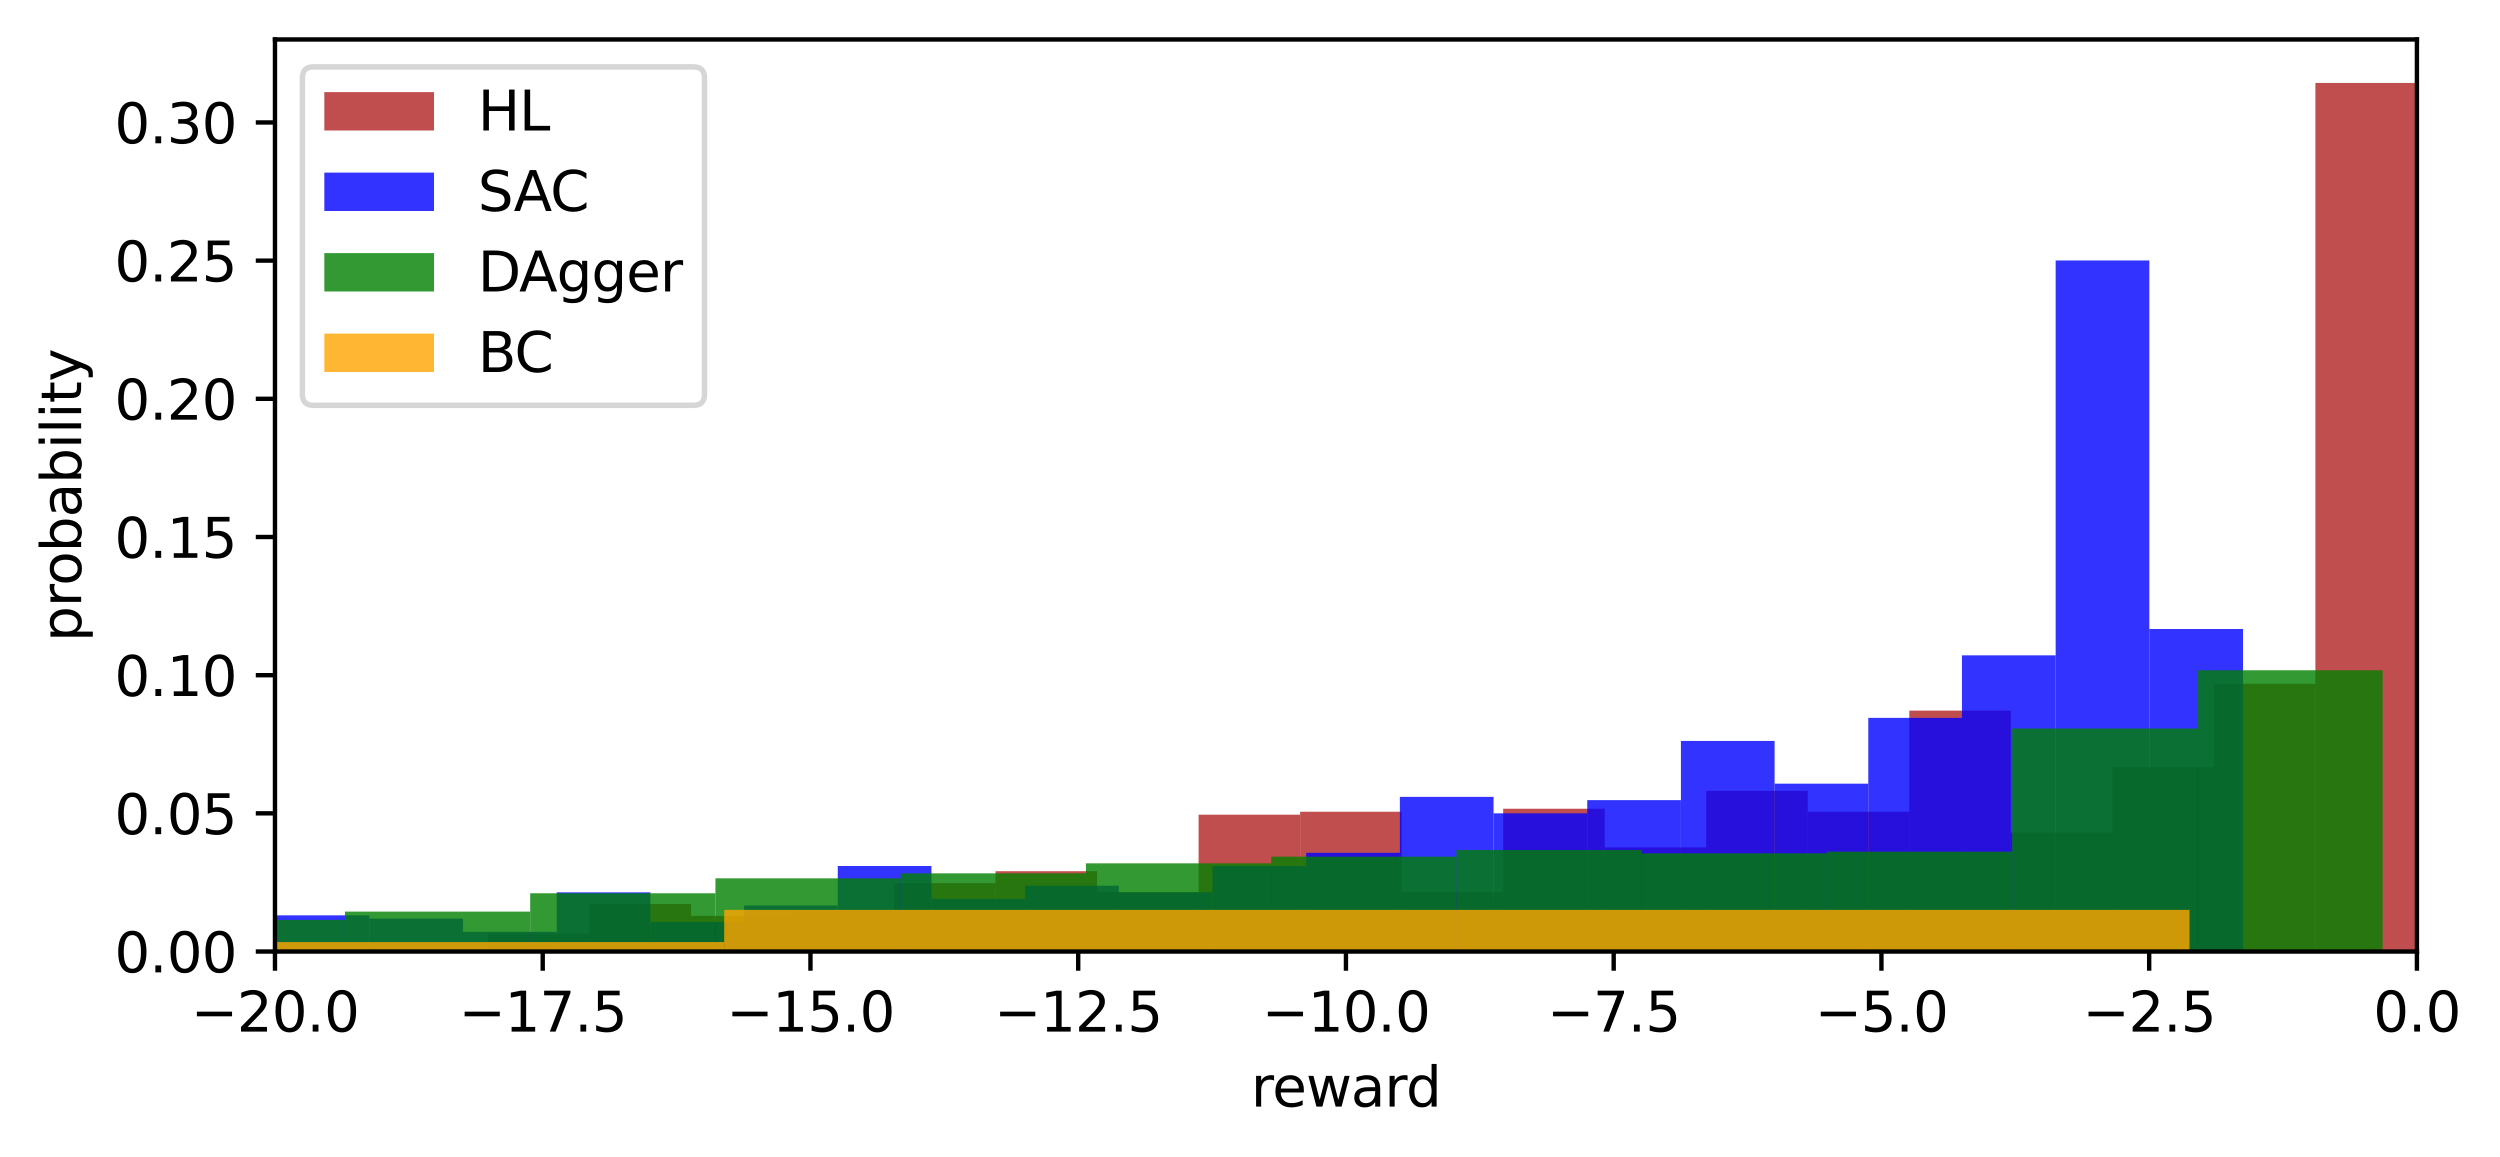 <?xml version="1.0" encoding="utf-8" standalone="no"?>
<!DOCTYPE svg PUBLIC "-//W3C//DTD SVG 1.1//EN"
  "http://www.w3.org/Graphics/SVG/1.1/DTD/svg11.dtd">
<svg xmlns:xlink="http://www.w3.org/1999/xlink" width="455.895pt" height="211.076pt" viewBox="0 0 455.895 211.076" xmlns="http://www.w3.org/2000/svg" version="1.1">
 <defs>
  <style type="text/css">*{stroke-linejoin: round; stroke-linecap: butt}</style>
 </defs>
 <g id="figure_1">
  <g id="patch_1">
   <path d="M 0 211.076 
L 455.895 211.076 
L 455.895 0 
L 0 0 
z
" style="fill: #ffffff"/>
  </g>
  <g id="axes_1">
   <g id="patch_2">
    <path d="M 50.144 173.52 
L 440.744 173.52 
L 440.744 7.2 
L 50.144 7.2 
z
" style="fill: #ffffff"/>
   </g>
   <g id="patch_3">
    <path d="M 88.973 173.52 
L 107.487 173.52 
L 107.487 170.265 
L 88.973 170.265 
z
" clip-path="url(#p0d9be231ef)" style="fill: #b22222; opacity: 0.8"/>
   </g>
   <g id="patch_4">
    <path d="M 107.487 173.52 
L 126.002 173.52 
L 126.002 164.841 
L 107.487 164.841 
z
" clip-path="url(#p0d9be231ef)" style="fill: #b22222; opacity: 0.8"/>
   </g>
   <g id="patch_5">
    <path d="M 126.002 173.52 
L 144.516 173.52 
L 144.516 167.01 
L 126.002 167.01 
z
" clip-path="url(#p0d9be231ef)" style="fill: #b22222; opacity: 0.8"/>
   </g>
   <g id="patch_6">
    <path d="M 144.516 173.52 
L 163.03 173.52 
L 163.03 165.925 
L 144.516 165.925 
z
" clip-path="url(#p0d9be231ef)" style="fill: #b22222; opacity: 0.8"/>
   </g>
   <g id="patch_7">
    <path d="M 163.03 173.52 
L 181.544 173.52 
L 181.544 161.043 
L 163.03 161.043 
z
" clip-path="url(#p0d9be231ef)" style="fill: #b22222; opacity: 0.8"/>
   </g>
   <g id="patch_8">
    <path d="M 181.544 173.52 
L 200.059 173.52 
L 200.059 158.873 
L 181.544 158.873 
z
" clip-path="url(#p0d9be231ef)" style="fill: #b22222; opacity: 0.8"/>
   </g>
   <g id="patch_9">
    <path d="M 200.059 173.52 
L 218.573 173.52 
L 218.573 162.671 
L 200.059 162.671 
z
" clip-path="url(#p0d9be231ef)" style="fill: #b22222; opacity: 0.8"/>
   </g>
   <g id="patch_10">
    <path d="M 218.573 173.52 
L 237.087 173.52 
L 237.087 148.567 
L 218.573 148.567 
z
" clip-path="url(#p0d9be231ef)" style="fill: #b22222; opacity: 0.8"/>
   </g>
   <g id="patch_11">
    <path d="M 237.087 173.52 
L 255.601 173.52 
L 255.601 148.024 
L 237.087 148.024 
z
" clip-path="url(#p0d9be231ef)" style="fill: #b22222; opacity: 0.8"/>
   </g>
   <g id="patch_12">
    <path d="M 255.601 173.52 
L 274.116 173.52 
L 274.116 162.671 
L 255.601 162.671 
z
" clip-path="url(#p0d9be231ef)" style="fill: #b22222; opacity: 0.8"/>
   </g>
   <g id="patch_13">
    <path d="M 274.116 173.52 
L 292.63 173.52 
L 292.63 147.482 
L 274.116 147.482 
z
" clip-path="url(#p0d9be231ef)" style="fill: #b22222; opacity: 0.8"/>
   </g>
   <g id="patch_14">
    <path d="M 292.63 173.52 
L 311.144 173.52 
L 311.144 154.534 
L 292.63 154.534 
z
" clip-path="url(#p0d9be231ef)" style="fill: #b22222; opacity: 0.8"/>
   </g>
   <g id="patch_15">
    <path d="M 311.144 173.52 
L 329.658 173.52 
L 329.658 144.227 
L 311.144 144.227 
z
" clip-path="url(#p0d9be231ef)" style="fill: #b22222; opacity: 0.8"/>
   </g>
   <g id="patch_16">
    <path d="M 329.658 173.52 
L 348.173 173.52 
L 348.173 148.024 
L 329.658 148.024 
z
" clip-path="url(#p0d9be231ef)" style="fill: #b22222; opacity: 0.8"/>
   </g>
   <g id="patch_17">
    <path d="M 348.173 173.52 
L 366.687 173.52 
L 366.687 129.58 
L 348.173 129.58 
z
" clip-path="url(#p0d9be231ef)" style="fill: #b22222; opacity: 0.8"/>
   </g>
   <g id="patch_18">
    <path d="M 366.687 173.52 
L 385.201 173.52 
L 385.201 151.821 
L 366.687 151.821 
z
" clip-path="url(#p0d9be231ef)" style="fill: #b22222; opacity: 0.8"/>
   </g>
   <g id="patch_19">
    <path d="M 385.201 173.52 
L 403.715 173.52 
L 403.715 139.887 
L 385.201 139.887 
z
" clip-path="url(#p0d9be231ef)" style="fill: #b22222; opacity: 0.8"/>
   </g>
   <g id="patch_20">
    <path d="M 403.715 173.52 
L 422.23 173.52 
L 422.23 124.698 
L 403.715 124.698 
z
" clip-path="url(#p0d9be231ef)" style="fill: #b22222; opacity: 0.8"/>
   </g>
   <g id="patch_21">
    <path d="M 422.23 173.52 
L 440.744 173.52 
L 440.744 15.12 
L 422.23 15.12 
z
" clip-path="url(#p0d9be231ef)" style="fill: #b22222; opacity: 0.8"/>
   </g>
   <g id="patch_22">
    <path d="M -86.406 173.52 
L -69.321 173.52 
L -69.321 171.72 
L -86.406 171.72 
z
" clip-path="url(#p0d9be231ef)" style="fill: #0000ff; opacity: 0.8"/>
   </g>
   <g id="patch_23">
    <path d="M -69.321 173.52 
L -52.237 173.52 
L -52.237 172.32 
L -69.321 172.32 
z
" clip-path="url(#p0d9be231ef)" style="fill: #0000ff; opacity: 0.8"/>
   </g>
   <g id="patch_24">
    <path d="M -52.237 173.52 
L -35.153 173.52 
L -35.153 171.12 
L -52.237 171.12 
z
" clip-path="url(#p0d9be231ef)" style="fill: #0000ff; opacity: 0.8"/>
   </g>
   <g id="patch_25">
    <path d="M -35.153 173.52 
L -18.069 173.52 
L -18.069 171.72 
L -35.153 171.72 
z
" clip-path="url(#p0d9be231ef)" style="fill: #0000ff; opacity: 0.8"/>
   </g>
   <g id="patch_26">
    <path d="M -18.069 173.52 
L -0.985 173.52 
L -0.985 171.12 
L -18.069 171.12 
z
" clip-path="url(#p0d9be231ef)" style="fill: #0000ff; opacity: 0.8"/>
   </g>
   <g id="patch_27">
    <path d="M -0.985 173.52 
L 16.099 173.52 
L 16.099 171.12 
L -0.985 171.12 
z
" clip-path="url(#p0d9be231ef)" style="fill: #0000ff; opacity: 0.8"/>
   </g>
   <g id="patch_28">
    <path d="M 16.099 173.52 
L 33.183 173.52 
L 33.183 169.319 
L 16.099 169.319 
z
" clip-path="url(#p0d9be231ef)" style="fill: #0000ff; opacity: 0.8"/>
   </g>
   <g id="patch_29">
    <path d="M 33.183 173.52 
L 50.267 173.52 
L 50.267 167.519 
L 33.183 167.519 
z
" clip-path="url(#p0d9be231ef)" style="fill: #0000ff; opacity: 0.8"/>
   </g>
   <g id="patch_30">
    <path d="M 50.267 173.52 
L 67.351 173.52 
L 67.351 166.919 
L 50.267 166.919 
z
" clip-path="url(#p0d9be231ef)" style="fill: #0000ff; opacity: 0.8"/>
   </g>
   <g id="patch_31">
    <path d="M 67.351 173.52 
L 84.435 173.52 
L 84.435 167.519 
L 67.351 167.519 
z
" clip-path="url(#p0d9be231ef)" style="fill: #0000ff; opacity: 0.8"/>
   </g>
   <g id="patch_32">
    <path d="M 84.435 173.52 
L 101.52 173.52 
L 101.52 169.919 
L 84.435 169.919 
z
" clip-path="url(#p0d9be231ef)" style="fill: #0000ff; opacity: 0.8"/>
   </g>
   <g id="patch_33">
    <path d="M 101.52 173.52 
L 118.604 173.52 
L 118.604 162.718 
L 101.52 162.718 
z
" clip-path="url(#p0d9be231ef)" style="fill: #0000ff; opacity: 0.8"/>
   </g>
   <g id="patch_34">
    <path d="M 118.604 173.52 
L 135.688 173.52 
L 135.688 168.119 
L 118.604 168.119 
z
" clip-path="url(#p0d9be231ef)" style="fill: #0000ff; opacity: 0.8"/>
   </g>
   <g id="patch_35">
    <path d="M 135.688 173.52 
L 152.772 173.52 
L 152.772 165.118 
L 135.688 165.118 
z
" clip-path="url(#p0d9be231ef)" style="fill: #0000ff; opacity: 0.8"/>
   </g>
   <g id="patch_36">
    <path d="M 152.772 173.52 
L 169.856 173.52 
L 169.856 157.917 
L 152.772 157.917 
z
" clip-path="url(#p0d9be231ef)" style="fill: #0000ff; opacity: 0.8"/>
   </g>
   <g id="patch_37">
    <path d="M 169.856 173.52 
L 186.94 173.52 
L 186.94 163.918 
L 169.856 163.918 
z
" clip-path="url(#p0d9be231ef)" style="fill: #0000ff; opacity: 0.8"/>
   </g>
   <g id="patch_38">
    <path d="M 186.94 173.52 
L 204.024 173.52 
L 204.024 161.518 
L 186.94 161.518 
z
" clip-path="url(#p0d9be231ef)" style="fill: #0000ff; opacity: 0.8"/>
   </g>
   <g id="patch_39">
    <path d="M 204.024 173.52 
L 221.108 173.52 
L 221.108 162.718 
L 204.024 162.718 
z
" clip-path="url(#p0d9be231ef)" style="fill: #0000ff; opacity: 0.8"/>
   </g>
   <g id="patch_40">
    <path d="M 221.108 173.52 
L 238.192 173.52 
L 238.192 157.917 
L 221.108 157.917 
z
" clip-path="url(#p0d9be231ef)" style="fill: #0000ff; opacity: 0.8"/>
   </g>
   <g id="patch_41">
    <path d="M 238.192 173.52 
L 255.277 173.52 
L 255.277 155.516 
L 238.192 155.516 
z
" clip-path="url(#p0d9be231ef)" style="fill: #0000ff; opacity: 0.8"/>
   </g>
   <g id="patch_42">
    <path d="M 255.277 173.52 
L 272.361 173.52 
L 272.361 145.314 
L 255.277 145.314 
z
" clip-path="url(#p0d9be231ef)" style="fill: #0000ff; opacity: 0.8"/>
   </g>
   <g id="patch_43">
    <path d="M 272.361 173.52 
L 289.445 173.52 
L 289.445 148.315 
L 272.361 148.315 
z
" clip-path="url(#p0d9be231ef)" style="fill: #0000ff; opacity: 0.8"/>
   </g>
   <g id="patch_44">
    <path d="M 289.445 173.52 
L 306.529 173.52 
L 306.529 145.914 
L 289.445 145.914 
z
" clip-path="url(#p0d9be231ef)" style="fill: #0000ff; opacity: 0.8"/>
   </g>
   <g id="patch_45">
    <path d="M 306.529 173.52 
L 323.613 173.52 
L 323.613 135.112 
L 306.529 135.112 
z
" clip-path="url(#p0d9be231ef)" style="fill: #0000ff; opacity: 0.8"/>
   </g>
   <g id="patch_46">
    <path d="M 323.613 173.52 
L 340.697 173.52 
L 340.697 142.914 
L 323.613 142.914 
z
" clip-path="url(#p0d9be231ef)" style="fill: #0000ff; opacity: 0.8"/>
   </g>
   <g id="patch_47">
    <path d="M 340.697 173.52 
L 357.781 173.52 
L 357.781 130.911 
L 340.697 130.911 
z
" clip-path="url(#p0d9be231ef)" style="fill: #0000ff; opacity: 0.8"/>
   </g>
   <g id="patch_48">
    <path d="M 357.781 173.52 
L 374.865 173.52 
L 374.865 119.509 
L 357.781 119.509 
z
" clip-path="url(#p0d9be231ef)" style="fill: #0000ff; opacity: 0.8"/>
   </g>
   <g id="patch_49">
    <path d="M 374.865 173.52 
L 391.949 173.52 
L 391.949 47.494 
L 374.865 47.494 
z
" clip-path="url(#p0d9be231ef)" style="fill: #0000ff; opacity: 0.8"/>
   </g>
   <g id="patch_50">
    <path d="M 391.949 173.52 
L 409.033 173.52 
L 409.033 114.708 
L 391.949 114.708 
z
" clip-path="url(#p0d9be231ef)" style="fill: #0000ff; opacity: 0.8"/>
   </g>
   <g id="patch_51">
    <path d="M -1220.77 173.52 
L -1186.99 173.52 
L -1186.99 172.913 
L -1220.77 172.913 
z
" clip-path="url(#p0d9be231ef)" style="fill: #008000; opacity: 0.8"/>
   </g>
   <g id="patch_52">
    <path d="M -1186.99 173.52 
L -1153.209 173.52 
L -1153.209 173.216 
L -1186.99 173.216 
z
" clip-path="url(#p0d9be231ef)" style="fill: #008000; opacity: 0.8"/>
   </g>
   <g id="patch_53">
    <path d="M -1153.209 173.52 
L -1119.428 173.52 
L -1119.428 173.216 
L -1153.209 173.216 
z
" clip-path="url(#p0d9be231ef)" style="fill: #008000; opacity: 0.8"/>
   </g>
   <g id="patch_54">
    <path d="M -1119.428 173.52 
L -1085.647 173.52 
L -1085.647 172.913 
L -1119.428 172.913 
z
" clip-path="url(#p0d9be231ef)" style="fill: #008000; opacity: 0.8"/>
   </g>
   <g id="patch_55">
    <path d="M -1085.647 173.52 
L -1051.866 173.52 
L -1051.866 173.216 
L -1085.647 173.216 
z
" clip-path="url(#p0d9be231ef)" style="fill: #008000; opacity: 0.8"/>
   </g>
   <g id="patch_56">
    <path d="M -1051.866 173.52 
L -1018.085 173.52 
L -1018.085 173.52 
L -1051.866 173.52 
z
" clip-path="url(#p0d9be231ef)" style="fill: #008000; opacity: 0.8"/>
   </g>
   <g id="patch_57">
    <path d="M -1018.085 173.52 
L -984.304 173.52 
L -984.304 172.306 
L -1018.085 172.306 
z
" clip-path="url(#p0d9be231ef)" style="fill: #008000; opacity: 0.8"/>
   </g>
   <g id="patch_58">
    <path d="M -984.304 173.52 
L -950.524 173.52 
L -950.524 172.609 
L -984.304 172.609 
z
" clip-path="url(#p0d9be231ef)" style="fill: #008000; opacity: 0.8"/>
   </g>
   <g id="patch_59">
    <path d="M -950.524 173.52 
L -916.743 173.52 
L -916.743 173.52 
L -950.524 173.52 
z
" clip-path="url(#p0d9be231ef)" style="fill: #008000; opacity: 0.8"/>
   </g>
   <g id="patch_60">
    <path d="M -916.743 173.52 
L -882.962 173.52 
L -882.962 172.913 
L -916.743 172.913 
z
" clip-path="url(#p0d9be231ef)" style="fill: #008000; opacity: 0.8"/>
   </g>
   <g id="patch_61">
    <path d="M -882.962 173.52 
L -849.181 173.52 
L -849.181 172.913 
L -882.962 172.913 
z
" clip-path="url(#p0d9be231ef)" style="fill: #008000; opacity: 0.8"/>
   </g>
   <g id="patch_62">
    <path d="M -849.181 173.52 
L -815.4 173.52 
L -815.4 173.216 
L -849.181 173.216 
z
" clip-path="url(#p0d9be231ef)" style="fill: #008000; opacity: 0.8"/>
   </g>
   <g id="patch_63">
    <path d="M -815.4 173.52 
L -781.619 173.52 
L -781.619 173.216 
L -815.4 173.216 
z
" clip-path="url(#p0d9be231ef)" style="fill: #008000; opacity: 0.8"/>
   </g>
   <g id="patch_64">
    <path d="M -781.619 173.52 
L -747.839 173.52 
L -747.839 172.913 
L -781.619 172.913 
z
" clip-path="url(#p0d9be231ef)" style="fill: #008000; opacity: 0.8"/>
   </g>
   <g id="patch_65">
    <path d="M -747.839 173.52 
L -714.058 173.52 
L -714.058 172.913 
L -747.839 172.913 
z
" clip-path="url(#p0d9be231ef)" style="fill: #008000; opacity: 0.8"/>
   </g>
   <g id="patch_66">
    <path d="M -714.058 173.52 
L -680.277 173.52 
L -680.277 173.216 
L -714.058 173.216 
z
" clip-path="url(#p0d9be231ef)" style="fill: #008000; opacity: 0.8"/>
   </g>
   <g id="patch_67">
    <path d="M -680.277 173.52 
L -646.496 173.52 
L -646.496 172.306 
L -680.277 172.306 
z
" clip-path="url(#p0d9be231ef)" style="fill: #008000; opacity: 0.8"/>
   </g>
   <g id="patch_68">
    <path d="M -646.496 173.52 
L -612.715 173.52 
L -612.715 172.002 
L -646.496 172.002 
z
" clip-path="url(#p0d9be231ef)" style="fill: #008000; opacity: 0.8"/>
   </g>
   <g id="patch_69">
    <path d="M -612.715 173.52 
L -578.934 173.52 
L -578.934 172.913 
L -612.715 172.913 
z
" clip-path="url(#p0d9be231ef)" style="fill: #008000; opacity: 0.8"/>
   </g>
   <g id="patch_70">
    <path d="M -578.934 173.52 
L -545.153 173.52 
L -545.153 172.306 
L -578.934 172.306 
z
" clip-path="url(#p0d9be231ef)" style="fill: #008000; opacity: 0.8"/>
   </g>
   <g id="patch_71">
    <path d="M -545.153 173.52 
L -511.373 173.52 
L -511.373 172.002 
L -545.153 172.002 
z
" clip-path="url(#p0d9be231ef)" style="fill: #008000; opacity: 0.8"/>
   </g>
   <g id="patch_72">
    <path d="M -511.373 173.52 
L -477.592 173.52 
L -477.592 172.306 
L -511.373 172.306 
z
" clip-path="url(#p0d9be231ef)" style="fill: #008000; opacity: 0.8"/>
   </g>
   <g id="patch_73">
    <path d="M -477.592 173.52 
L -443.811 173.52 
L -443.811 172.913 
L -477.592 172.913 
z
" clip-path="url(#p0d9be231ef)" style="fill: #008000; opacity: 0.8"/>
   </g>
   <g id="patch_74">
    <path d="M -443.811 173.52 
L -410.03 173.52 
L -410.03 172.306 
L -443.811 172.306 
z
" clip-path="url(#p0d9be231ef)" style="fill: #008000; opacity: 0.8"/>
   </g>
   <g id="patch_75">
    <path d="M -410.03 173.52 
L -376.249 173.52 
L -376.249 172.913 
L -410.03 172.913 
z
" clip-path="url(#p0d9be231ef)" style="fill: #008000; opacity: 0.8"/>
   </g>
   <g id="patch_76">
    <path d="M -376.249 173.52 
L -342.468 173.52 
L -342.468 170.788 
L -376.249 170.788 
z
" clip-path="url(#p0d9be231ef)" style="fill: #008000; opacity: 0.8"/>
   </g>
   <g id="patch_77">
    <path d="M -342.468 173.52 
L -308.687 173.52 
L -308.687 170.788 
L -342.468 170.788 
z
" clip-path="url(#p0d9be231ef)" style="fill: #008000; opacity: 0.8"/>
   </g>
   <g id="patch_78">
    <path d="M -308.687 173.52 
L -274.907 173.52 
L -274.907 168.967 
L -308.687 168.967 
z
" clip-path="url(#p0d9be231ef)" style="fill: #008000; opacity: 0.8"/>
   </g>
   <g id="patch_79">
    <path d="M -274.907 173.52 
L -241.126 173.52 
L -241.126 170.788 
L -274.907 170.788 
z
" clip-path="url(#p0d9be231ef)" style="fill: #008000; opacity: 0.8"/>
   </g>
   <g id="patch_80">
    <path d="M -241.126 173.52 
L -207.345 173.52 
L -207.345 171.092 
L -241.126 171.092 
z
" clip-path="url(#p0d9be231ef)" style="fill: #008000; opacity: 0.8"/>
   </g>
   <g id="patch_81">
    <path d="M -207.345 173.52 
L -173.564 173.52 
L -173.564 168.36 
L -207.345 168.36 
z
" clip-path="url(#p0d9be231ef)" style="fill: #008000; opacity: 0.8"/>
   </g>
   <g id="patch_82">
    <path d="M -173.564 173.52 
L -139.783 173.52 
L -139.783 168.967 
L -173.564 168.967 
z
" clip-path="url(#p0d9be231ef)" style="fill: #008000; opacity: 0.8"/>
   </g>
   <g id="patch_83">
    <path d="M -139.783 173.52 
L -106.002 173.52 
L -106.002 171.699 
L -139.783 171.699 
z
" clip-path="url(#p0d9be231ef)" style="fill: #008000; opacity: 0.8"/>
   </g>
   <g id="patch_84">
    <path d="M -106.002 173.52 
L -72.222 173.52 
L -72.222 169.878 
L -106.002 169.878 
z
" clip-path="url(#p0d9be231ef)" style="fill: #008000; opacity: 0.8"/>
   </g>
   <g id="patch_85">
    <path d="M -72.222 173.52 
L -38.441 173.52 
L -38.441 171.395 
L -72.222 171.395 
z
" clip-path="url(#p0d9be231ef)" style="fill: #008000; opacity: 0.8"/>
   </g>
   <g id="patch_86">
    <path d="M -38.441 173.52 
L -4.66 173.52 
L -4.66 168.057 
L -38.441 168.057 
z
" clip-path="url(#p0d9be231ef)" style="fill: #008000; opacity: 0.8"/>
   </g>
   <g id="patch_87">
    <path d="M -4.66 173.52 
L 29.121 173.52 
L 29.121 168.664 
L -4.66 168.664 
z
" clip-path="url(#p0d9be231ef)" style="fill: #008000; opacity: 0.8"/>
   </g>
   <g id="patch_88">
    <path d="M 29.121 173.52 
L 62.902 173.52 
L 62.902 167.753 
L 29.121 167.753 
z
" clip-path="url(#p0d9be231ef)" style="fill: #008000; opacity: 0.8"/>
   </g>
   <g id="patch_89">
    <path d="M 62.902 173.52 
L 96.683 173.52 
L 96.683 166.236 
L 62.902 166.236 
z
" clip-path="url(#p0d9be231ef)" style="fill: #008000; opacity: 0.8"/>
   </g>
   <g id="patch_90">
    <path d="M 96.683 173.52 
L 130.464 173.52 
L 130.464 162.897 
L 96.683 162.897 
z
" clip-path="url(#p0d9be231ef)" style="fill: #008000; opacity: 0.8"/>
   </g>
   <g id="patch_91">
    <path d="M 130.464 173.52 
L 164.244 173.52 
L 164.244 160.166 
L 130.464 160.166 
z
" clip-path="url(#p0d9be231ef)" style="fill: #008000; opacity: 0.8"/>
   </g>
   <g id="patch_92">
    <path d="M 164.244 173.52 
L 198.025 173.52 
L 198.025 159.255 
L 164.244 159.255 
z
" clip-path="url(#p0d9be231ef)" style="fill: #008000; opacity: 0.8"/>
   </g>
   <g id="patch_93">
    <path d="M 198.025 173.52 
L 231.806 173.52 
L 231.806 157.434 
L 198.025 157.434 
z
" clip-path="url(#p0d9be231ef)" style="fill: #008000; opacity: 0.8"/>
   </g>
   <g id="patch_94">
    <path d="M 231.806 173.52 
L 265.587 173.52 
L 265.587 156.22 
L 231.806 156.22 
z
" clip-path="url(#p0d9be231ef)" style="fill: #008000; opacity: 0.8"/>
   </g>
   <g id="patch_95">
    <path d="M 265.587 173.52 
L 299.368 173.52 
L 299.368 155.006 
L 265.587 155.006 
z
" clip-path="url(#p0d9be231ef)" style="fill: #008000; opacity: 0.8"/>
   </g>
   <g id="patch_96">
    <path d="M 299.368 173.52 
L 333.149 173.52 
L 333.149 155.613 
L 299.368 155.613 
z
" clip-path="url(#p0d9be231ef)" style="fill: #008000; opacity: 0.8"/>
   </g>
   <g id="patch_97">
    <path d="M 333.149 173.52 
L 366.929 173.52 
L 366.929 155.31 
L 333.149 155.31 
z
" clip-path="url(#p0d9be231ef)" style="fill: #008000; opacity: 0.8"/>
   </g>
   <g id="patch_98">
    <path d="M 366.929 173.52 
L 400.71 173.52 
L 400.71 132.851 
L 366.929 132.851 
z
" clip-path="url(#p0d9be231ef)" style="fill: #008000; opacity: 0.8"/>
   </g>
   <g id="patch_99">
    <path d="M 400.71 173.52 
L 434.491 173.52 
L 434.491 122.228 
L 400.71 122.228 
z
" clip-path="url(#p0d9be231ef)" style="fill: #008000; opacity: 0.8"/>
   </g>
   <g id="patch_100">
    <path d="M -12693.677 173.52 
L -12426.474 173.52 
L -12426.474 162.162 
L -12693.677 162.162 
z
" clip-path="url(#p0d9be231ef)" style="fill: #ffa500; opacity: 0.8"/>
   </g>
   <g id="patch_101">
    <path d="M -12426.474 173.52 
L -12159.271 173.52 
L -12159.271 171.448 
L -12426.474 171.448 
z
" clip-path="url(#p0d9be231ef)" style="fill: #ffa500; opacity: 0.8"/>
   </g>
   <g id="patch_102">
    <path d="M -12159.271 173.52 
L -11892.068 173.52 
L -11892.068 173.213 
L -12159.271 173.213 
z
" clip-path="url(#p0d9be231ef)" style="fill: #ffa500; opacity: 0.8"/>
   </g>
   <g id="patch_103">
    <path d="M -11892.068 173.52 
L -11624.865 173.52 
L -11624.865 173.29 
L -11892.068 173.29 
z
" clip-path="url(#p0d9be231ef)" style="fill: #ffa500; opacity: 0.8"/>
   </g>
   <g id="patch_104">
    <path d="M -11624.865 173.52 
L -11357.662 173.52 
L -11357.662 173.021 
L -11624.865 173.021 
z
" clip-path="url(#p0d9be231ef)" style="fill: #ffa500; opacity: 0.8"/>
   </g>
   <g id="patch_105">
    <path d="M -11357.662 173.52 
L -11090.46 173.52 
L -11090.46 173.136 
L -11357.662 173.136 
z
" clip-path="url(#p0d9be231ef)" style="fill: #ffa500; opacity: 0.8"/>
   </g>
   <g id="patch_106">
    <path d="M -11090.46 173.52 
L -10823.257 173.52 
L -10823.257 173.367 
L -11090.46 173.367 
z
" clip-path="url(#p0d9be231ef)" style="fill: #ffa500; opacity: 0.8"/>
   </g>
   <g id="patch_107">
    <path d="M -10823.257 173.52 
L -10556.054 173.52 
L -10556.054 173.367 
L -10823.257 173.367 
z
" clip-path="url(#p0d9be231ef)" style="fill: #ffa500; opacity: 0.8"/>
   </g>
   <g id="patch_108">
    <path d="M -10556.054 173.52 
L -10288.851 173.52 
L -10288.851 173.328 
L -10556.054 173.328 
z
" clip-path="url(#p0d9be231ef)" style="fill: #ffa500; opacity: 0.8"/>
   </g>
   <g id="patch_109">
    <path d="M -10288.851 173.52 
L -10021.648 173.52 
L -10021.648 173.29 
L -10288.851 173.29 
z
" clip-path="url(#p0d9be231ef)" style="fill: #ffa500; opacity: 0.8"/>
   </g>
   <g id="patch_110">
    <path d="M -10021.648 173.52 
L -9754.445 173.52 
L -9754.445 173.175 
L -10021.648 173.175 
z
" clip-path="url(#p0d9be231ef)" style="fill: #ffa500; opacity: 0.8"/>
   </g>
   <g id="patch_111">
    <path d="M -9754.445 173.52 
L -9487.242 173.52 
L -9487.242 173.367 
L -9754.445 173.367 
z
" clip-path="url(#p0d9be231ef)" style="fill: #ffa500; opacity: 0.8"/>
   </g>
   <g id="patch_112">
    <path d="M -9487.242 173.52 
L -9220.039 173.52 
L -9220.039 173.06 
L -9487.242 173.06 
z
" clip-path="url(#p0d9be231ef)" style="fill: #ffa500; opacity: 0.8"/>
   </g>
   <g id="patch_113">
    <path d="M -9220.039 173.52 
L -8952.836 173.52 
L -8952.836 173.405 
L -9220.039 173.405 
z
" clip-path="url(#p0d9be231ef)" style="fill: #ffa500; opacity: 0.8"/>
   </g>
   <g id="patch_114">
    <path d="M -8952.836 173.52 
L -8685.633 173.52 
L -8685.633 173.367 
L -8952.836 173.367 
z
" clip-path="url(#p0d9be231ef)" style="fill: #ffa500; opacity: 0.8"/>
   </g>
   <g id="patch_115">
    <path d="M -8685.633 173.52 
L -8418.43 173.52 
L -8418.43 173.29 
L -8685.633 173.29 
z
" clip-path="url(#p0d9be231ef)" style="fill: #ffa500; opacity: 0.8"/>
   </g>
   <g id="patch_116">
    <path d="M -8418.43 173.52 
L -8151.227 173.52 
L -8151.227 173.29 
L -8418.43 173.29 
z
" clip-path="url(#p0d9be231ef)" style="fill: #ffa500; opacity: 0.8"/>
   </g>
   <g id="patch_117">
    <path d="M -8151.227 173.52 
L -7884.024 173.52 
L -7884.024 173.175 
L -8151.227 173.175 
z
" clip-path="url(#p0d9be231ef)" style="fill: #ffa500; opacity: 0.8"/>
   </g>
   <g id="patch_118">
    <path d="M -7884.024 173.52 
L -7616.821 173.52 
L -7616.821 173.251 
L -7884.024 173.251 
z
" clip-path="url(#p0d9be231ef)" style="fill: #ffa500; opacity: 0.8"/>
   </g>
   <g id="patch_119">
    <path d="M -7616.821 173.52 
L -7349.618 173.52 
L -7349.618 173.175 
L -7616.821 173.175 
z
" clip-path="url(#p0d9be231ef)" style="fill: #ffa500; opacity: 0.8"/>
   </g>
   <g id="patch_120">
    <path d="M -7349.618 173.52 
L -7082.416 173.52 
L -7082.416 173.328 
L -7349.618 173.328 
z
" clip-path="url(#p0d9be231ef)" style="fill: #ffa500; opacity: 0.8"/>
   </g>
   <g id="patch_121">
    <path d="M -7082.416 173.52 
L -6815.213 173.52 
L -6815.213 173.367 
L -7082.416 173.367 
z
" clip-path="url(#p0d9be231ef)" style="fill: #ffa500; opacity: 0.8"/>
   </g>
   <g id="patch_122">
    <path d="M -6815.213 173.52 
L -6548.01 173.52 
L -6548.01 173.405 
L -6815.213 173.405 
z
" clip-path="url(#p0d9be231ef)" style="fill: #ffa500; opacity: 0.8"/>
   </g>
   <g id="patch_123">
    <path d="M -6548.01 173.52 
L -6280.807 173.52 
L -6280.807 173.405 
L -6548.01 173.405 
z
" clip-path="url(#p0d9be231ef)" style="fill: #ffa500; opacity: 0.8"/>
   </g>
   <g id="patch_124">
    <path d="M -6280.807 173.52 
L -6013.604 173.52 
L -6013.604 173.29 
L -6280.807 173.29 
z
" clip-path="url(#p0d9be231ef)" style="fill: #ffa500; opacity: 0.8"/>
   </g>
   <g id="patch_125">
    <path d="M -6013.604 173.52 
L -5746.401 173.52 
L -5746.401 173.29 
L -6013.604 173.29 
z
" clip-path="url(#p0d9be231ef)" style="fill: #ffa500; opacity: 0.8"/>
   </g>
   <g id="patch_126">
    <path d="M -5746.401 173.52 
L -5479.198 173.52 
L -5479.198 173.29 
L -5746.401 173.29 
z
" clip-path="url(#p0d9be231ef)" style="fill: #ffa500; opacity: 0.8"/>
   </g>
   <g id="patch_127">
    <path d="M -5479.198 173.52 
L -5211.995 173.52 
L -5211.995 173.367 
L -5479.198 173.367 
z
" clip-path="url(#p0d9be231ef)" style="fill: #ffa500; opacity: 0.8"/>
   </g>
   <g id="patch_128">
    <path d="M -5211.995 173.52 
L -4944.792 173.52 
L -4944.792 173.443 
L -5211.995 173.443 
z
" clip-path="url(#p0d9be231ef)" style="fill: #ffa500; opacity: 0.8"/>
   </g>
   <g id="patch_129">
    <path d="M -4944.792 173.52 
L -4677.589 173.52 
L -4677.589 173.175 
L -4944.792 173.175 
z
" clip-path="url(#p0d9be231ef)" style="fill: #ffa500; opacity: 0.8"/>
   </g>
   <g id="patch_130">
    <path d="M -4677.589 173.52 
L -4410.386 173.52 
L -4410.386 173.367 
L -4677.589 173.367 
z
" clip-path="url(#p0d9be231ef)" style="fill: #ffa500; opacity: 0.8"/>
   </g>
   <g id="patch_131">
    <path d="M -4410.386 173.52 
L -4143.183 173.52 
L -4143.183 173.213 
L -4410.386 173.213 
z
" clip-path="url(#p0d9be231ef)" style="fill: #ffa500; opacity: 0.8"/>
   </g>
   <g id="patch_132">
    <path d="M -4143.183 173.52 
L -3875.98 173.52 
L -3875.98 173.251 
L -4143.183 173.251 
z
" clip-path="url(#p0d9be231ef)" style="fill: #ffa500; opacity: 0.8"/>
   </g>
   <g id="patch_133">
    <path d="M -3875.98 173.52 
L -3608.777 173.52 
L -3608.777 173.328 
L -3875.98 173.328 
z
" clip-path="url(#p0d9be231ef)" style="fill: #ffa500; opacity: 0.8"/>
   </g>
   <g id="patch_134">
    <path d="M -3608.777 173.52 
L -3341.574 173.52 
L -3341.574 173.251 
L -3608.777 173.251 
z
" clip-path="url(#p0d9be231ef)" style="fill: #ffa500; opacity: 0.8"/>
   </g>
   <g id="patch_135">
    <path d="M -3341.574 173.52 
L -3074.372 173.52 
L -3074.372 173.136 
L -3341.574 173.136 
z
" clip-path="url(#p0d9be231ef)" style="fill: #ffa500; opacity: 0.8"/>
   </g>
   <g id="patch_136">
    <path d="M -3074.372 173.52 
L -2807.169 173.52 
L -2807.169 173.29 
L -3074.372 173.29 
z
" clip-path="url(#p0d9be231ef)" style="fill: #ffa500; opacity: 0.8"/>
   </g>
   <g id="patch_137">
    <path d="M -2807.169 173.52 
L -2539.966 173.52 
L -2539.966 173.136 
L -2807.169 173.136 
z
" clip-path="url(#p0d9be231ef)" style="fill: #ffa500; opacity: 0.8"/>
   </g>
   <g id="patch_138">
    <path d="M -2539.966 173.52 
L -2272.763 173.52 
L -2272.763 173.06 
L -2539.966 173.06 
z
" clip-path="url(#p0d9be231ef)" style="fill: #ffa500; opacity: 0.8"/>
   </g>
   <g id="patch_139">
    <path d="M -2272.763 173.52 
L -2005.56 173.52 
L -2005.56 173.29 
L -2272.763 173.29 
z
" clip-path="url(#p0d9be231ef)" style="fill: #ffa500; opacity: 0.8"/>
   </g>
   <g id="patch_140">
    <path d="M -2005.56 173.52 
L -1738.357 173.52 
L -1738.357 173.098 
L -2005.56 173.098 
z
" clip-path="url(#p0d9be231ef)" style="fill: #ffa500; opacity: 0.8"/>
   </g>
   <g id="patch_141">
    <path d="M -1738.357 173.52 
L -1471.154 173.52 
L -1471.154 173.213 
L -1738.357 173.213 
z
" clip-path="url(#p0d9be231ef)" style="fill: #ffa500; opacity: 0.8"/>
   </g>
   <g id="patch_142">
    <path d="M -1471.154 173.52 
L -1203.951 173.52 
L -1203.951 172.753 
L -1471.154 172.753 
z
" clip-path="url(#p0d9be231ef)" style="fill: #ffa500; opacity: 0.8"/>
   </g>
   <g id="patch_143">
    <path d="M -1203.951 173.52 
L -936.748 173.52 
L -936.748 172.753 
L -1203.951 172.753 
z
" clip-path="url(#p0d9be231ef)" style="fill: #ffa500; opacity: 0.8"/>
   </g>
   <g id="patch_144">
    <path d="M -936.748 173.52 
L -669.545 173.52 
L -669.545 172.753 
L -936.748 172.753 
z
" clip-path="url(#p0d9be231ef)" style="fill: #ffa500; opacity: 0.8"/>
   </g>
   <g id="patch_145">
    <path d="M -669.545 173.52 
L -402.342 173.52 
L -402.342 172.906 
L -669.545 172.906 
z
" clip-path="url(#p0d9be231ef)" style="fill: #ffa500; opacity: 0.8"/>
   </g>
   <g id="patch_146">
    <path d="M -402.342 173.52 
L -135.139 173.52 
L -135.139 172.599 
L -402.342 172.599 
z
" clip-path="url(#p0d9be231ef)" style="fill: #ffa500; opacity: 0.8"/>
   </g>
   <g id="patch_147">
    <path d="M -135.139 173.52 
L 132.064 173.52 
L 132.064 171.793 
L -135.139 171.793 
z
" clip-path="url(#p0d9be231ef)" style="fill: #ffa500; opacity: 0.8"/>
   </g>
   <g id="patch_148">
    <path d="M 132.064 173.52 
L 399.267 173.52 
L 399.267 165.923 
L 132.064 165.923 
z
" clip-path="url(#p0d9be231ef)" style="fill: #ffa500; opacity: 0.8"/>
   </g>
   <g id="matplotlib.axis_1">
    <g id="xtick_1">
     <g id="line2d_1">
      <defs>
       <path id="m8a8c568fbb" d="M 0 0 
L 0 3.5 
" style="stroke: #000000; stroke-width: 0.8"/>
      </defs>
      <g>
       <use xlink:href="#m8a8c568fbb" x="50.144" y="173.52" style="stroke: #000000; stroke-width: 0.8"/>
      </g>
     </g>
     <g id="text_1">
      <!-- −20.0 -->
      <g transform="translate(34.821 188.118) scale(0.1 -0.1)">
       <defs>
        <path id="DejaVuSans-2212" d="M 678 2272 
L 4684 2272 
L 4684 1741 
L 678 1741 
L 678 2272 
z
" transform="scale(0.016)"/>
        <path id="DejaVuSans-32" d="M 1228 531 
L 3431 531 
L 3431 0 
L 469 0 
L 469 531 
Q 828 903 1448 1529 
Q 2069 2156 2228 2338 
Q 2531 2678 2651 2914 
Q 2772 3150 2772 3378 
Q 2772 3750 2511 3984 
Q 2250 4219 1831 4219 
Q 1534 4219 1204 4116 
Q 875 4013 500 3803 
L 500 4441 
Q 881 4594 1212 4672 
Q 1544 4750 1819 4750 
Q 2544 4750 2975 4387 
Q 3406 4025 3406 3419 
Q 3406 3131 3298 2873 
Q 3191 2616 2906 2266 
Q 2828 2175 2409 1742 
Q 1991 1309 1228 531 
z
" transform="scale(0.016)"/>
        <path id="DejaVuSans-30" d="M 2034 4250 
Q 1547 4250 1301 3770 
Q 1056 3291 1056 2328 
Q 1056 1369 1301 889 
Q 1547 409 2034 409 
Q 2525 409 2770 889 
Q 3016 1369 3016 2328 
Q 3016 3291 2770 3770 
Q 2525 4250 2034 4250 
z
M 2034 4750 
Q 2819 4750 3233 4129 
Q 3647 3509 3647 2328 
Q 3647 1150 3233 529 
Q 2819 -91 2034 -91 
Q 1250 -91 836 529 
Q 422 1150 422 2328 
Q 422 3509 836 4129 
Q 1250 4750 2034 4750 
z
" transform="scale(0.016)"/>
        <path id="DejaVuSans-2e" d="M 684 794 
L 1344 794 
L 1344 0 
L 684 0 
L 684 794 
z
" transform="scale(0.016)"/>
       </defs>
       <use xlink:href="#DejaVuSans-2212"/>
       <use xlink:href="#DejaVuSans-32" x="83.789"/>
       <use xlink:href="#DejaVuSans-30" x="147.412"/>
       <use xlink:href="#DejaVuSans-2e" x="211.035"/>
       <use xlink:href="#DejaVuSans-30" x="242.822"/>
      </g>
     </g>
    </g>
    <g id="xtick_2">
     <g id="line2d_2">
      <g>
       <use xlink:href="#m8a8c568fbb" x="98.969" y="173.52" style="stroke: #000000; stroke-width: 0.8"/>
      </g>
     </g>
     <g id="text_2">
      <!-- −17.5 -->
      <g transform="translate(83.646 188.118) scale(0.1 -0.1)">
       <defs>
        <path id="DejaVuSans-31" d="M 794 531 
L 1825 531 
L 1825 4091 
L 703 3866 
L 703 4441 
L 1819 4666 
L 2450 4666 
L 2450 531 
L 3481 531 
L 3481 0 
L 794 0 
L 794 531 
z
" transform="scale(0.016)"/>
        <path id="DejaVuSans-37" d="M 525 4666 
L 3525 4666 
L 3525 4397 
L 1831 0 
L 1172 0 
L 2766 4134 
L 525 4134 
L 525 4666 
z
" transform="scale(0.016)"/>
        <path id="DejaVuSans-35" d="M 691 4666 
L 3169 4666 
L 3169 4134 
L 1269 4134 
L 1269 2991 
Q 1406 3038 1543 3061 
Q 1681 3084 1819 3084 
Q 2600 3084 3056 2656 
Q 3513 2228 3513 1497 
Q 3513 744 3044 326 
Q 2575 -91 1722 -91 
Q 1428 -91 1123 -41 
Q 819 9 494 109 
L 494 744 
Q 775 591 1075 516 
Q 1375 441 1709 441 
Q 2250 441 2565 725 
Q 2881 1009 2881 1497 
Q 2881 1984 2565 2268 
Q 2250 2553 1709 2553 
Q 1456 2553 1204 2497 
Q 953 2441 691 2322 
L 691 4666 
z
" transform="scale(0.016)"/>
       </defs>
       <use xlink:href="#DejaVuSans-2212"/>
       <use xlink:href="#DejaVuSans-31" x="83.789"/>
       <use xlink:href="#DejaVuSans-37" x="147.412"/>
       <use xlink:href="#DejaVuSans-2e" x="211.035"/>
       <use xlink:href="#DejaVuSans-35" x="242.822"/>
      </g>
     </g>
    </g>
    <g id="xtick_3">
     <g id="line2d_3">
      <g>
       <use xlink:href="#m8a8c568fbb" x="147.794" y="173.52" style="stroke: #000000; stroke-width: 0.8"/>
      </g>
     </g>
     <g id="text_3">
      <!-- −15.0 -->
      <g transform="translate(132.471 188.118) scale(0.1 -0.1)">
       <use xlink:href="#DejaVuSans-2212"/>
       <use xlink:href="#DejaVuSans-31" x="83.789"/>
       <use xlink:href="#DejaVuSans-35" x="147.412"/>
       <use xlink:href="#DejaVuSans-2e" x="211.035"/>
       <use xlink:href="#DejaVuSans-30" x="242.822"/>
      </g>
     </g>
    </g>
    <g id="xtick_4">
     <g id="line2d_4">
      <g>
       <use xlink:href="#m8a8c568fbb" x="196.619" y="173.52" style="stroke: #000000; stroke-width: 0.8"/>
      </g>
     </g>
     <g id="text_4">
      <!-- −12.5 -->
      <g transform="translate(181.296 188.118) scale(0.1 -0.1)">
       <use xlink:href="#DejaVuSans-2212"/>
       <use xlink:href="#DejaVuSans-31" x="83.789"/>
       <use xlink:href="#DejaVuSans-32" x="147.412"/>
       <use xlink:href="#DejaVuSans-2e" x="211.035"/>
       <use xlink:href="#DejaVuSans-35" x="242.822"/>
      </g>
     </g>
    </g>
    <g id="xtick_5">
     <g id="line2d_5">
      <g>
       <use xlink:href="#m8a8c568fbb" x="245.444" y="173.52" style="stroke: #000000; stroke-width: 0.8"/>
      </g>
     </g>
     <g id="text_5">
      <!-- −10.0 -->
      <g transform="translate(230.121 188.118) scale(0.1 -0.1)">
       <use xlink:href="#DejaVuSans-2212"/>
       <use xlink:href="#DejaVuSans-31" x="83.789"/>
       <use xlink:href="#DejaVuSans-30" x="147.412"/>
       <use xlink:href="#DejaVuSans-2e" x="211.035"/>
       <use xlink:href="#DejaVuSans-30" x="242.822"/>
      </g>
     </g>
    </g>
    <g id="xtick_6">
     <g id="line2d_6">
      <g>
       <use xlink:href="#m8a8c568fbb" x="294.269" y="173.52" style="stroke: #000000; stroke-width: 0.8"/>
      </g>
     </g>
     <g id="text_6">
      <!-- −7.5 -->
      <g transform="translate(282.127 188.118) scale(0.1 -0.1)">
       <use xlink:href="#DejaVuSans-2212"/>
       <use xlink:href="#DejaVuSans-37" x="83.789"/>
       <use xlink:href="#DejaVuSans-2e" x="147.412"/>
       <use xlink:href="#DejaVuSans-35" x="179.199"/>
      </g>
     </g>
    </g>
    <g id="xtick_7">
     <g id="line2d_7">
      <g>
       <use xlink:href="#m8a8c568fbb" x="343.094" y="173.52" style="stroke: #000000; stroke-width: 0.8"/>
      </g>
     </g>
     <g id="text_7">
      <!-- −5.0 -->
      <g transform="translate(330.952 188.118) scale(0.1 -0.1)">
       <use xlink:href="#DejaVuSans-2212"/>
       <use xlink:href="#DejaVuSans-35" x="83.789"/>
       <use xlink:href="#DejaVuSans-2e" x="147.412"/>
       <use xlink:href="#DejaVuSans-30" x="179.199"/>
      </g>
     </g>
    </g>
    <g id="xtick_8">
     <g id="line2d_8">
      <g>
       <use xlink:href="#m8a8c568fbb" x="391.919" y="173.52" style="stroke: #000000; stroke-width: 0.8"/>
      </g>
     </g>
     <g id="text_8">
      <!-- −2.5 -->
      <g transform="translate(379.777 188.118) scale(0.1 -0.1)">
       <use xlink:href="#DejaVuSans-2212"/>
       <use xlink:href="#DejaVuSans-32" x="83.789"/>
       <use xlink:href="#DejaVuSans-2e" x="147.412"/>
       <use xlink:href="#DejaVuSans-35" x="179.199"/>
      </g>
     </g>
    </g>
    <g id="xtick_9">
     <g id="line2d_9">
      <g>
       <use xlink:href="#m8a8c568fbb" x="440.744" y="173.52" style="stroke: #000000; stroke-width: 0.8"/>
      </g>
     </g>
     <g id="text_9">
      <!-- 0.0 -->
      <g transform="translate(432.792 188.118) scale(0.1 -0.1)">
       <use xlink:href="#DejaVuSans-30"/>
       <use xlink:href="#DejaVuSans-2e" x="63.623"/>
       <use xlink:href="#DejaVuSans-30" x="95.41"/>
      </g>
     </g>
    </g>
    <g id="text_10">
     <!-- reward -->
     <g transform="translate(228.129 201.797) scale(0.1 -0.1)">
      <defs>
       <path id="DejaVuSans-72" d="M 2631 2963 
Q 2534 3019 2420 3045 
Q 2306 3072 2169 3072 
Q 1681 3072 1420 2755 
Q 1159 2438 1159 1844 
L 1159 0 
L 581 0 
L 581 3500 
L 1159 3500 
L 1159 2956 
Q 1341 3275 1631 3429 
Q 1922 3584 2338 3584 
Q 2397 3584 2469 3576 
Q 2541 3569 2628 3553 
L 2631 2963 
z
" transform="scale(0.016)"/>
       <path id="DejaVuSans-65" d="M 3597 1894 
L 3597 1613 
L 953 1613 
Q 991 1019 1311 708 
Q 1631 397 2203 397 
Q 2534 397 2845 478 
Q 3156 559 3463 722 
L 3463 178 
Q 3153 47 2828 -22 
Q 2503 -91 2169 -91 
Q 1331 -91 842 396 
Q 353 884 353 1716 
Q 353 2575 817 3079 
Q 1281 3584 2069 3584 
Q 2775 3584 3186 3129 
Q 3597 2675 3597 1894 
z
M 3022 2063 
Q 3016 2534 2758 2815 
Q 2500 3097 2075 3097 
Q 1594 3097 1305 2825 
Q 1016 2553 972 2059 
L 3022 2063 
z
" transform="scale(0.016)"/>
       <path id="DejaVuSans-77" d="M 269 3500 
L 844 3500 
L 1563 769 
L 2278 3500 
L 2956 3500 
L 3675 769 
L 4391 3500 
L 4966 3500 
L 4050 0 
L 3372 0 
L 2619 2869 
L 1863 0 
L 1184 0 
L 269 3500 
z
" transform="scale(0.016)"/>
       <path id="DejaVuSans-61" d="M 2194 1759 
Q 1497 1759 1228 1600 
Q 959 1441 959 1056 
Q 959 750 1161 570 
Q 1363 391 1709 391 
Q 2188 391 2477 730 
Q 2766 1069 2766 1631 
L 2766 1759 
L 2194 1759 
z
M 3341 1997 
L 3341 0 
L 2766 0 
L 2766 531 
Q 2569 213 2275 61 
Q 1981 -91 1556 -91 
Q 1019 -91 701 211 
Q 384 513 384 1019 
Q 384 1609 779 1909 
Q 1175 2209 1959 2209 
L 2766 2209 
L 2766 2266 
Q 2766 2663 2505 2880 
Q 2244 3097 1772 3097 
Q 1472 3097 1187 3025 
Q 903 2953 641 2809 
L 641 3341 
Q 956 3463 1253 3523 
Q 1550 3584 1831 3584 
Q 2591 3584 2966 3190 
Q 3341 2797 3341 1997 
z
" transform="scale(0.016)"/>
       <path id="DejaVuSans-64" d="M 2906 2969 
L 2906 4863 
L 3481 4863 
L 3481 0 
L 2906 0 
L 2906 525 
Q 2725 213 2448 61 
Q 2172 -91 1784 -91 
Q 1150 -91 751 415 
Q 353 922 353 1747 
Q 353 2572 751 3078 
Q 1150 3584 1784 3584 
Q 2172 3584 2448 3432 
Q 2725 3281 2906 2969 
z
M 947 1747 
Q 947 1113 1208 752 
Q 1469 391 1925 391 
Q 2381 391 2643 752 
Q 2906 1113 2906 1747 
Q 2906 2381 2643 2742 
Q 2381 3103 1925 3103 
Q 1469 3103 1208 2742 
Q 947 2381 947 1747 
z
" transform="scale(0.016)"/>
      </defs>
      <use xlink:href="#DejaVuSans-72"/>
      <use xlink:href="#DejaVuSans-65" x="38.863"/>
      <use xlink:href="#DejaVuSans-77" x="100.387"/>
      <use xlink:href="#DejaVuSans-61" x="182.174"/>
      <use xlink:href="#DejaVuSans-72" x="243.453"/>
      <use xlink:href="#DejaVuSans-64" x="282.816"/>
     </g>
    </g>
   </g>
   <g id="matplotlib.axis_2">
    <g id="ytick_1">
     <g id="line2d_10">
      <defs>
       <path id="m8db4ee1949" d="M 0 0 
L -3.5 0 
" style="stroke: #000000; stroke-width: 0.8"/>
      </defs>
      <g>
       <use xlink:href="#m8db4ee1949" x="50.144" y="173.52" style="stroke: #000000; stroke-width: 0.8"/>
      </g>
     </g>
     <g id="text_11">
      <!-- 0.00 -->
      <g transform="translate(20.878 177.319) scale(0.1 -0.1)">
       <use xlink:href="#DejaVuSans-30"/>
       <use xlink:href="#DejaVuSans-2e" x="63.623"/>
       <use xlink:href="#DejaVuSans-30" x="95.41"/>
       <use xlink:href="#DejaVuSans-30" x="159.033"/>
      </g>
     </g>
    </g>
    <g id="ytick_2">
     <g id="line2d_11">
      <g>
       <use xlink:href="#m8db4ee1949" x="50.144" y="148.322" style="stroke: #000000; stroke-width: 0.8"/>
      </g>
     </g>
     <g id="text_12">
      <!-- 0.05 -->
      <g transform="translate(20.878 152.121) scale(0.1 -0.1)">
       <use xlink:href="#DejaVuSans-30"/>
       <use xlink:href="#DejaVuSans-2e" x="63.623"/>
       <use xlink:href="#DejaVuSans-30" x="95.41"/>
       <use xlink:href="#DejaVuSans-35" x="159.033"/>
      </g>
     </g>
    </g>
    <g id="ytick_3">
     <g id="line2d_12">
      <g>
       <use xlink:href="#m8db4ee1949" x="50.144" y="123.123" style="stroke: #000000; stroke-width: 0.8"/>
      </g>
     </g>
     <g id="text_13">
      <!-- 0.10 -->
      <g transform="translate(20.878 126.923) scale(0.1 -0.1)">
       <use xlink:href="#DejaVuSans-30"/>
       <use xlink:href="#DejaVuSans-2e" x="63.623"/>
       <use xlink:href="#DejaVuSans-31" x="95.41"/>
       <use xlink:href="#DejaVuSans-30" x="159.033"/>
      </g>
     </g>
    </g>
    <g id="ytick_4">
     <g id="line2d_13">
      <g>
       <use xlink:href="#m8db4ee1949" x="50.144" y="97.925" style="stroke: #000000; stroke-width: 0.8"/>
      </g>
     </g>
     <g id="text_14">
      <!-- 0.15 -->
      <g transform="translate(20.878 101.724) scale(0.1 -0.1)">
       <use xlink:href="#DejaVuSans-30"/>
       <use xlink:href="#DejaVuSans-2e" x="63.623"/>
       <use xlink:href="#DejaVuSans-31" x="95.41"/>
       <use xlink:href="#DejaVuSans-35" x="159.033"/>
      </g>
     </g>
    </g>
    <g id="ytick_5">
     <g id="line2d_14">
      <g>
       <use xlink:href="#m8db4ee1949" x="50.144" y="72.727" style="stroke: #000000; stroke-width: 0.8"/>
      </g>
     </g>
     <g id="text_15">
      <!-- 0.20 -->
      <g transform="translate(20.878 76.526) scale(0.1 -0.1)">
       <use xlink:href="#DejaVuSans-30"/>
       <use xlink:href="#DejaVuSans-2e" x="63.623"/>
       <use xlink:href="#DejaVuSans-32" x="95.41"/>
       <use xlink:href="#DejaVuSans-30" x="159.033"/>
      </g>
     </g>
    </g>
    <g id="ytick_6">
     <g id="line2d_15">
      <g>
       <use xlink:href="#m8db4ee1949" x="50.144" y="47.528" style="stroke: #000000; stroke-width: 0.8"/>
      </g>
     </g>
     <g id="text_16">
      <!-- 0.25 -->
      <g transform="translate(20.878 51.327) scale(0.1 -0.1)">
       <use xlink:href="#DejaVuSans-30"/>
       <use xlink:href="#DejaVuSans-2e" x="63.623"/>
       <use xlink:href="#DejaVuSans-32" x="95.41"/>
       <use xlink:href="#DejaVuSans-35" x="159.033"/>
      </g>
     </g>
    </g>
    <g id="ytick_7">
     <g id="line2d_16">
      <g>
       <use xlink:href="#m8db4ee1949" x="50.144" y="22.33" style="stroke: #000000; stroke-width: 0.8"/>
      </g>
     </g>
     <g id="text_17">
      <!-- 0.30 -->
      <g transform="translate(20.878 26.129) scale(0.1 -0.1)">
       <defs>
        <path id="DejaVuSans-33" d="M 2597 2516 
Q 3050 2419 3304 2112 
Q 3559 1806 3559 1356 
Q 3559 666 3084 287 
Q 2609 -91 1734 -91 
Q 1441 -91 1130 -33 
Q 819 25 488 141 
L 488 750 
Q 750 597 1062 519 
Q 1375 441 1716 441 
Q 2309 441 2620 675 
Q 2931 909 2931 1356 
Q 2931 1769 2642 2001 
Q 2353 2234 1838 2234 
L 1294 2234 
L 1294 2753 
L 1863 2753 
Q 2328 2753 2575 2939 
Q 2822 3125 2822 3475 
Q 2822 3834 2567 4026 
Q 2313 4219 1838 4219 
Q 1578 4219 1281 4162 
Q 984 4106 628 3988 
L 628 4550 
Q 988 4650 1302 4700 
Q 1616 4750 1894 4750 
Q 2613 4750 3031 4423 
Q 3450 4097 3450 3541 
Q 3450 3153 3228 2886 
Q 3006 2619 2597 2516 
z
" transform="scale(0.016)"/>
       </defs>
       <use xlink:href="#DejaVuSans-30"/>
       <use xlink:href="#DejaVuSans-2e" x="63.623"/>
       <use xlink:href="#DejaVuSans-33" x="95.41"/>
       <use xlink:href="#DejaVuSans-30" x="159.033"/>
      </g>
     </g>
    </g>
    <g id="text_18">
     <!-- probability -->
     <g transform="translate(14.798 117.036) rotate(-90) scale(0.1 -0.1)">
      <defs>
       <path id="DejaVuSans-70" d="M 1159 525 
L 1159 -1331 
L 581 -1331 
L 581 3500 
L 1159 3500 
L 1159 2969 
Q 1341 3281 1617 3432 
Q 1894 3584 2278 3584 
Q 2916 3584 3314 3078 
Q 3713 2572 3713 1747 
Q 3713 922 3314 415 
Q 2916 -91 2278 -91 
Q 1894 -91 1617 61 
Q 1341 213 1159 525 
z
M 3116 1747 
Q 3116 2381 2855 2742 
Q 2594 3103 2138 3103 
Q 1681 3103 1420 2742 
Q 1159 2381 1159 1747 
Q 1159 1113 1420 752 
Q 1681 391 2138 391 
Q 2594 391 2855 752 
Q 3116 1113 3116 1747 
z
" transform="scale(0.016)"/>
       <path id="DejaVuSans-6f" d="M 1959 3097 
Q 1497 3097 1228 2736 
Q 959 2375 959 1747 
Q 959 1119 1226 758 
Q 1494 397 1959 397 
Q 2419 397 2687 759 
Q 2956 1122 2956 1747 
Q 2956 2369 2687 2733 
Q 2419 3097 1959 3097 
z
M 1959 3584 
Q 2709 3584 3137 3096 
Q 3566 2609 3566 1747 
Q 3566 888 3137 398 
Q 2709 -91 1959 -91 
Q 1206 -91 779 398 
Q 353 888 353 1747 
Q 353 2609 779 3096 
Q 1206 3584 1959 3584 
z
" transform="scale(0.016)"/>
       <path id="DejaVuSans-62" d="M 3116 1747 
Q 3116 2381 2855 2742 
Q 2594 3103 2138 3103 
Q 1681 3103 1420 2742 
Q 1159 2381 1159 1747 
Q 1159 1113 1420 752 
Q 1681 391 2138 391 
Q 2594 391 2855 752 
Q 3116 1113 3116 1747 
z
M 1159 2969 
Q 1341 3281 1617 3432 
Q 1894 3584 2278 3584 
Q 2916 3584 3314 3078 
Q 3713 2572 3713 1747 
Q 3713 922 3314 415 
Q 2916 -91 2278 -91 
Q 1894 -91 1617 61 
Q 1341 213 1159 525 
L 1159 0 
L 581 0 
L 581 4863 
L 1159 4863 
L 1159 2969 
z
" transform="scale(0.016)"/>
       <path id="DejaVuSans-69" d="M 603 3500 
L 1178 3500 
L 1178 0 
L 603 0 
L 603 3500 
z
M 603 4863 
L 1178 4863 
L 1178 4134 
L 603 4134 
L 603 4863 
z
" transform="scale(0.016)"/>
       <path id="DejaVuSans-6c" d="M 603 4863 
L 1178 4863 
L 1178 0 
L 603 0 
L 603 4863 
z
" transform="scale(0.016)"/>
       <path id="DejaVuSans-74" d="M 1172 4494 
L 1172 3500 
L 2356 3500 
L 2356 3053 
L 1172 3053 
L 1172 1153 
Q 1172 725 1289 603 
Q 1406 481 1766 481 
L 2356 481 
L 2356 0 
L 1766 0 
Q 1100 0 847 248 
Q 594 497 594 1153 
L 594 3053 
L 172 3053 
L 172 3500 
L 594 3500 
L 594 4494 
L 1172 4494 
z
" transform="scale(0.016)"/>
       <path id="DejaVuSans-79" d="M 2059 -325 
Q 1816 -950 1584 -1140 
Q 1353 -1331 966 -1331 
L 506 -1331 
L 506 -850 
L 844 -850 
Q 1081 -850 1212 -737 
Q 1344 -625 1503 -206 
L 1606 56 
L 191 3500 
L 800 3500 
L 1894 763 
L 2988 3500 
L 3597 3500 
L 2059 -325 
z
" transform="scale(0.016)"/>
      </defs>
      <use xlink:href="#DejaVuSans-70"/>
      <use xlink:href="#DejaVuSans-72" x="63.477"/>
      <use xlink:href="#DejaVuSans-6f" x="102.34"/>
      <use xlink:href="#DejaVuSans-62" x="163.521"/>
      <use xlink:href="#DejaVuSans-61" x="226.998"/>
      <use xlink:href="#DejaVuSans-62" x="288.277"/>
      <use xlink:href="#DejaVuSans-69" x="351.754"/>
      <use xlink:href="#DejaVuSans-6c" x="379.537"/>
      <use xlink:href="#DejaVuSans-69" x="407.32"/>
      <use xlink:href="#DejaVuSans-74" x="435.104"/>
      <use xlink:href="#DejaVuSans-79" x="474.312"/>
     </g>
    </g>
   </g>
   <g id="patch_149">
    <path d="M 50.144 173.52 
L 50.144 7.2 
" style="fill: none; stroke: #000000; stroke-width: 0.8; stroke-linejoin: miter; stroke-linecap: square"/>
   </g>
   <g id="patch_150">
    <path d="M 440.744 173.52 
L 440.744 7.2 
" style="fill: none; stroke: #000000; stroke-width: 0.8; stroke-linejoin: miter; stroke-linecap: square"/>
   </g>
   <g id="patch_151">
    <path d="M 50.144 173.52 
L 440.744 173.52 
" style="fill: none; stroke: #000000; stroke-width: 0.8; stroke-linejoin: miter; stroke-linecap: square"/>
   </g>
   <g id="patch_152">
    <path d="M 50.144 7.2 
L 440.744 7.2 
" style="fill: none; stroke: #000000; stroke-width: 0.8; stroke-linejoin: miter; stroke-linecap: square"/>
   </g>
   <g id="legend_1">
    <g id="patch_153">
     <path d="M 57.144 73.912 
L 126.47 73.912 
Q 128.47 73.912 128.47 71.912 
L 128.47 14.2 
Q 128.47 12.2 126.47 12.2 
L 57.144 12.2 
Q 55.144 12.2 55.144 14.2 
L 55.144 71.912 
Q 55.144 73.912 57.144 73.912 
z
" style="fill: #ffffff; opacity: 0.8; stroke: #cccccc; stroke-linejoin: miter"/>
    </g>
    <g id="patch_154">
     <path d="M 59.144 23.798 
L 79.144 23.798 
L 79.144 16.798 
L 59.144 16.798 
z
" style="fill: #b22222; opacity: 0.8"/>
    </g>
    <g id="text_19">
     <!-- HL -->
     <g transform="translate(87.144 23.798) scale(0.1 -0.1)">
      <defs>
       <path id="DejaVuSans-48" d="M 628 4666 
L 1259 4666 
L 1259 2753 
L 3553 2753 
L 3553 4666 
L 4184 4666 
L 4184 0 
L 3553 0 
L 3553 2222 
L 1259 2222 
L 1259 0 
L 628 0 
L 628 4666 
z
" transform="scale(0.016)"/>
       <path id="DejaVuSans-4c" d="M 628 4666 
L 1259 4666 
L 1259 531 
L 3531 531 
L 3531 0 
L 628 0 
L 628 4666 
z
" transform="scale(0.016)"/>
      </defs>
      <use xlink:href="#DejaVuSans-48"/>
      <use xlink:href="#DejaVuSans-4c" x="75.195"/>
     </g>
    </g>
    <g id="patch_155">
     <path d="M 59.144 38.477 
L 79.144 38.477 
L 79.144 31.477 
L 59.144 31.477 
z
" style="fill: #0000ff; opacity: 0.8"/>
    </g>
    <g id="text_20">
     <!-- SAC -->
     <g transform="translate(87.144 38.477) scale(0.1 -0.1)">
      <defs>
       <path id="DejaVuSans-53" d="M 3425 4513 
L 3425 3897 
Q 3066 4069 2747 4153 
Q 2428 4238 2131 4238 
Q 1616 4238 1336 4038 
Q 1056 3838 1056 3469 
Q 1056 3159 1242 3001 
Q 1428 2844 1947 2747 
L 2328 2669 
Q 3034 2534 3370 2195 
Q 3706 1856 3706 1288 
Q 3706 609 3251 259 
Q 2797 -91 1919 -91 
Q 1588 -91 1214 -16 
Q 841 59 441 206 
L 441 856 
Q 825 641 1194 531 
Q 1563 422 1919 422 
Q 2459 422 2753 634 
Q 3047 847 3047 1241 
Q 3047 1584 2836 1778 
Q 2625 1972 2144 2069 
L 1759 2144 
Q 1053 2284 737 2584 
Q 422 2884 422 3419 
Q 422 4038 858 4394 
Q 1294 4750 2059 4750 
Q 2388 4750 2728 4690 
Q 3069 4631 3425 4513 
z
" transform="scale(0.016)"/>
       <path id="DejaVuSans-41" d="M 2188 4044 
L 1331 1722 
L 3047 1722 
L 2188 4044 
z
M 1831 4666 
L 2547 4666 
L 4325 0 
L 3669 0 
L 3244 1197 
L 1141 1197 
L 716 0 
L 50 0 
L 1831 4666 
z
" transform="scale(0.016)"/>
       <path id="DejaVuSans-43" d="M 4122 4306 
L 4122 3641 
Q 3803 3938 3442 4084 
Q 3081 4231 2675 4231 
Q 1875 4231 1450 3742 
Q 1025 3253 1025 2328 
Q 1025 1406 1450 917 
Q 1875 428 2675 428 
Q 3081 428 3442 575 
Q 3803 722 4122 1019 
L 4122 359 
Q 3791 134 3420 21 
Q 3050 -91 2638 -91 
Q 1578 -91 968 557 
Q 359 1206 359 2328 
Q 359 3453 968 4101 
Q 1578 4750 2638 4750 
Q 3056 4750 3426 4639 
Q 3797 4528 4122 4306 
z
" transform="scale(0.016)"/>
      </defs>
      <use xlink:href="#DejaVuSans-53"/>
      <use xlink:href="#DejaVuSans-41" x="65.352"/>
      <use xlink:href="#DejaVuSans-43" x="132.01"/>
     </g>
    </g>
    <g id="patch_156">
     <path d="M 59.144 53.155 
L 79.144 53.155 
L 79.144 46.155 
L 59.144 46.155 
z
" style="fill: #008000; opacity: 0.8"/>
    </g>
    <g id="text_21">
     <!-- DAgger -->
     <g transform="translate(87.144 53.155) scale(0.1 -0.1)">
      <defs>
       <path id="DejaVuSans-44" d="M 1259 4147 
L 1259 519 
L 2022 519 
Q 2988 519 3436 956 
Q 3884 1394 3884 2338 
Q 3884 3275 3436 3711 
Q 2988 4147 2022 4147 
L 1259 4147 
z
M 628 4666 
L 1925 4666 
Q 3281 4666 3915 4102 
Q 4550 3538 4550 2338 
Q 4550 1131 3912 565 
Q 3275 0 1925 0 
L 628 0 
L 628 4666 
z
" transform="scale(0.016)"/>
       <path id="DejaVuSans-67" d="M 2906 1791 
Q 2906 2416 2648 2759 
Q 2391 3103 1925 3103 
Q 1463 3103 1205 2759 
Q 947 2416 947 1791 
Q 947 1169 1205 825 
Q 1463 481 1925 481 
Q 2391 481 2648 825 
Q 2906 1169 2906 1791 
z
M 3481 434 
Q 3481 -459 3084 -895 
Q 2688 -1331 1869 -1331 
Q 1566 -1331 1297 -1286 
Q 1028 -1241 775 -1147 
L 775 -588 
Q 1028 -725 1275 -790 
Q 1522 -856 1778 -856 
Q 2344 -856 2625 -561 
Q 2906 -266 2906 331 
L 2906 616 
Q 2728 306 2450 153 
Q 2172 0 1784 0 
Q 1141 0 747 490 
Q 353 981 353 1791 
Q 353 2603 747 3093 
Q 1141 3584 1784 3584 
Q 2172 3584 2450 3431 
Q 2728 3278 2906 2969 
L 2906 3500 
L 3481 3500 
L 3481 434 
z
" transform="scale(0.016)"/>
      </defs>
      <use xlink:href="#DejaVuSans-44"/>
      <use xlink:href="#DejaVuSans-41" x="75.252"/>
      <use xlink:href="#DejaVuSans-67" x="143.66"/>
      <use xlink:href="#DejaVuSans-67" x="207.137"/>
      <use xlink:href="#DejaVuSans-65" x="270.613"/>
      <use xlink:href="#DejaVuSans-72" x="332.137"/>
     </g>
    </g>
    <g id="patch_157">
     <path d="M 59.144 67.833 
L 79.144 67.833 
L 79.144 60.833 
L 59.144 60.833 
z
" style="fill: #ffa500; opacity: 0.8"/>
    </g>
    <g id="text_22">
     <!-- BC -->
     <g transform="translate(87.144 67.833) scale(0.1 -0.1)">
      <defs>
       <path id="DejaVuSans-42" d="M 1259 2228 
L 1259 519 
L 2272 519 
Q 2781 519 3026 730 
Q 3272 941 3272 1375 
Q 3272 1813 3026 2020 
Q 2781 2228 2272 2228 
L 1259 2228 
z
M 1259 4147 
L 1259 2741 
L 2194 2741 
Q 2656 2741 2882 2914 
Q 3109 3088 3109 3444 
Q 3109 3797 2882 3972 
Q 2656 4147 2194 4147 
L 1259 4147 
z
M 628 4666 
L 2241 4666 
Q 2963 4666 3353 4366 
Q 3744 4066 3744 3513 
Q 3744 3084 3544 2831 
Q 3344 2578 2956 2516 
Q 3422 2416 3680 2098 
Q 3938 1781 3938 1306 
Q 3938 681 3513 340 
Q 3088 0 2303 0 
L 628 0 
L 628 4666 
z
" transform="scale(0.016)"/>
      </defs>
      <use xlink:href="#DejaVuSans-42"/>
      <use xlink:href="#DejaVuSans-43" x="66.854"/>
     </g>
    </g>
   </g>
  </g>
 </g>
 <defs>
  <clipPath id="p0d9be231ef">
   <rect x="50.144" y="7.2" width="390.6" height="166.32"/>
  </clipPath>
 </defs>
</svg>
